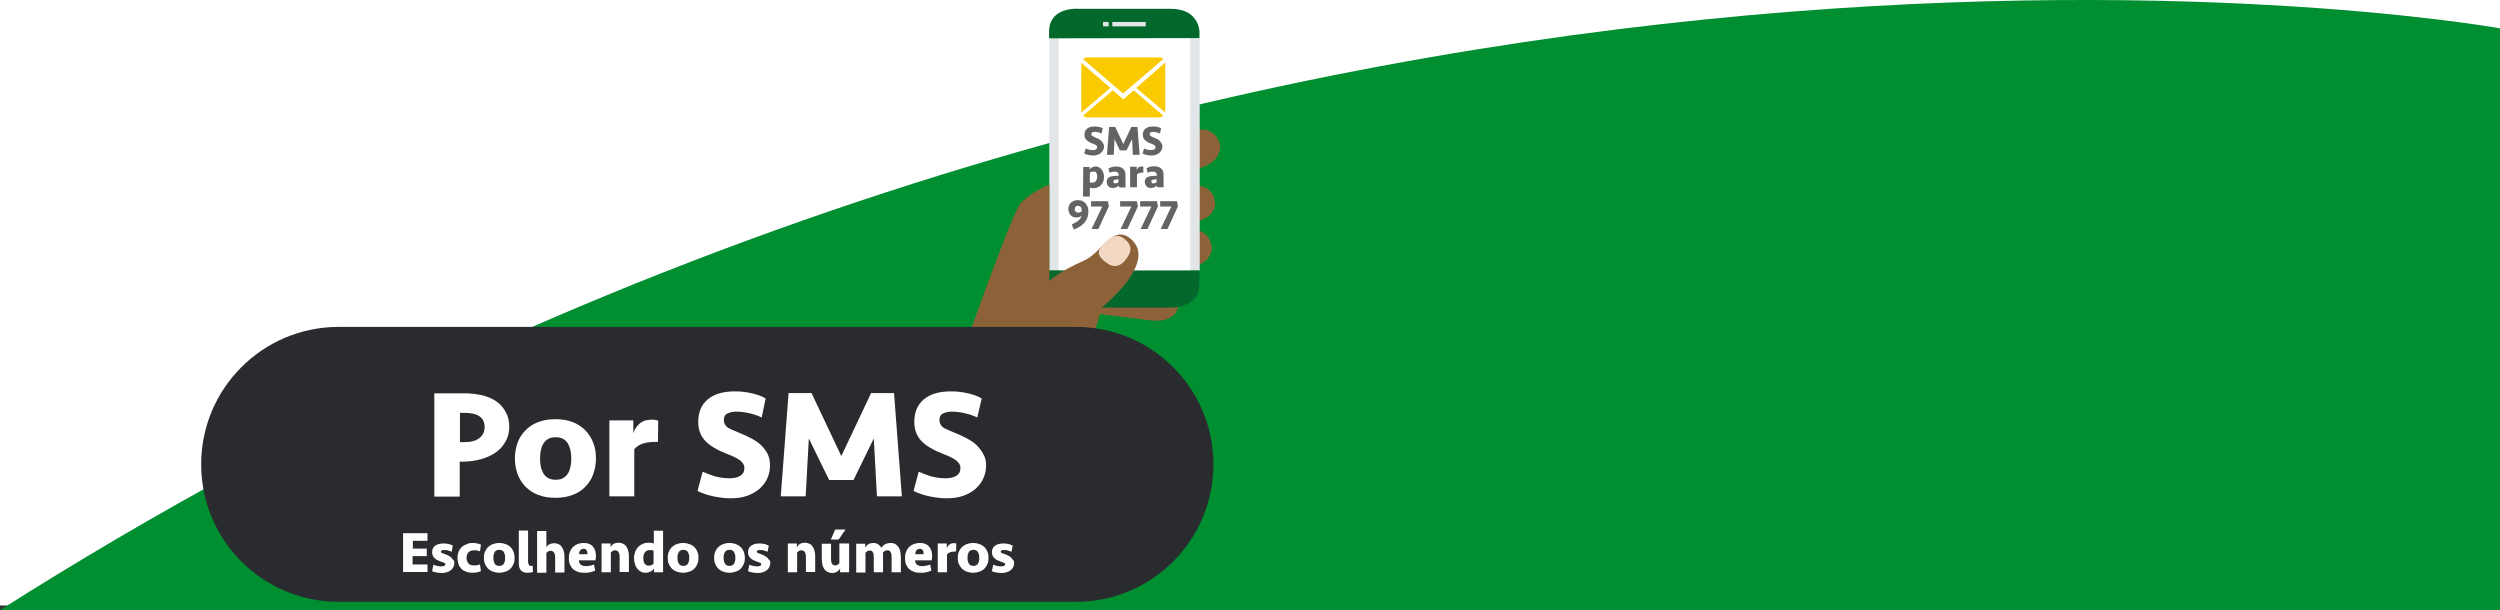 <?xml version="1.0" encoding="utf-8"?>
<!-- Generator: Adobe Illustrator 23.0.4, SVG Export Plug-In . SVG Version: 6.00 Build 0)  -->
<svg version="1.1" id="Layer_1" xmlns="http://www.w3.org/2000/svg" xmlns:xlink="http://www.w3.org/1999/xlink" x="0px" y="0px"
	 viewBox="0 0 1024 250" style="enable-background:new 0 0 1024 250;" xml:space="preserve">
<rect x="0" y="0" width="1024" height="250" fill="#333333" stroke="none"/>
<style type="text/css">
	.st0{fill:#FFFFFF;}
	.st1{fill:#008F30;}
	.st2{fill:#8D6238;}
	.st3{fill:#E3E6E8;}
	.st4{clip-path:url(#SVGID_3_);}
	.st5{fill:#03682C;}
	.st6{fill:#F2D8C3;}
	.st7{fill:#FACA00;}
	.st8{enable-background:new    ;}
	.st9{fill:#636361;}
	.st10{fill:#292B2E;}
</style>
<g>
	<g>
		<g>
			<rect class="st0" width="1024" height="248"/>
		</g>
		<g>
			<path class="st1" d="M0,249.9v0.1h1024V11.6C1008.9,9,511.8-74.9,0,249.9z"/>
		</g>
	</g>
	<g>
		<g>
			<g>
				<g>
					<g>
						<path class="st2" d="M499.6,58.9c0,0,2.1,7.5-9.9,10.5l-34.1,8.4c0,0-3.7,0.9-4.8-2.8l-1.1-3.8c0,0-2.1-7.5,9.9-10.5l30.4-7.4
							C489.9,53.2,497.5,51.4,499.6,58.9L499.6,58.9L499.6,58.9z"/>
					</g>
					<g>
						<path class="st2" d="M497.7,83c0,0,0.7,7.5-11.1,8.2l-33.7,2.2c0,0-3.7,0.2-4.1-3.4l-0.4-3.8c0,0-0.7-7.5,11.1-8.2l29.9-2
							C489.5,76,496.9,75.5,497.7,83L497.7,83L497.7,83z"/>
					</g>
					<g>
						<path class="st2" d="M496.3,101.3c0,0,0.8,7.8-11.7,8.7l-35.4,2.3c0,0-3.9,0.3-4.3-3.6l-0.4-4c0,0-0.8-7.8,11.7-8.7l31.5-2.1
							C487.7,94,495.5,93.4,496.3,101.3L496.3,101.3L496.3,101.3z"/>
					</g>
					<g>
						<path class="st2" d="M482.6,125.6c0,0-0.7,7-11.8,5.6l-31.6-4c0,0-3.4-0.4-3.1-3.9l0.3-3.6c0,0,0.7-7,11.8-5.6l28.1,3.6
							C476.3,117.7,483.2,118.5,482.6,125.6L482.6,125.6L482.6,125.6z"/>
					</g>
					<g>
						<g>
							<g id="SVGID_1_">
								<polygon class="st3" points="429.8,15.5 429.8,110.8 491.4,110.8 491.4,15.5 								"/>
							</g>
						</g>
						<g>
							<g>
								<defs>
									<rect id="SVGID_2_" x="429.8" y="15.5" width="61.6" height="95.3"/>
								</defs>
								<clipPath id="SVGID_3_">
									<use xlink:href="#SVGID_2_"  style="overflow:visible;"/>
								</clipPath>
								<g class="st4">
									<polygon class="st0" points="433.6,15.5 433.6,110.8 487.5,110.8 487.5,15.5 									"/>
								</g>
							</g>
						</g>
					</g>
					<g>
						<path class="st5" d="M491.3,15.6V13c0,0,0-9.4-11.8-9.4h-38c0,0-11.8-0.9-11.8,9.4v2.7L491.3,15.6L491.3,15.6z M429.7,110.9v8
							c0,0,0,7.1,11.8,7.1h38c0,0,11.8,0.5,11.8-9.8v-5.4h-61.6L429.7,110.9L429.7,110.9z"/>
					</g>
					<g>
						<polygon class="st3" points="455.6,9 455.6,10.8 469.3,10.8 469.3,9 						"/>
					</g>
					<g>
						<polygon class="st3" points="451.8,9 451.8,10.8 454.1,10.8 454.1,9 						"/>
					</g>
					<g>
						<path class="st2" d="M451,126.2c0,0,23.9-18.9,12-28.5c-7.3-5.9-11.8,5.8-18.7,8.9c-11.1,4.9-14.5,8.5-14.5,8.5V75.7
							c-1.7,0.5-9.5,4.2-12.4,8.5c-3,4.3-18.3,46.7-19.3,49.6c-0.4,1.4-6.4,15.1-8,17h48.3C442.2,147.5,448.4,139.8,451,126.2
							L451,126.2z"/>
					</g>
					<g>
						<path class="st6" d="M453.5,107.8c0,0-5.2-3-2.8-6.2c0,0,5.3-7.8,9.8-3.8c0.6,0.5,4.4,3.1,1.4,7.4l-1,1.4c0,0-3,4.3-7.3,1.3
							L453.5,107.8L453.5,107.8z"/>
					</g>
				</g>
			</g>
			<g>
				<g>
					<path class="st7" d="M460.1,40.7l-4.3-3.7l-12.2,10.4c0.4,0.4,1,0.7,1.7,0.7h29.5c0.7,0,1.3-0.3,1.7-0.7L464.4,37L460.1,40.7z"
						/>
				</g>
				<g>
					<path class="st7" d="M476.5,24.2c-0.4-0.4-1-0.7-1.7-0.7h-29.5c-0.7,0-1.3,0.3-1.7,0.7L460,38.3L476.5,24.2z"/>
				</g>
				<g>
					<polygon class="st7" points="442.9,25.7 442.9,46.1 454.8,36 					"/>
				</g>
				<g>
					<polygon class="st7" points="465.4,36 477.3,46.1 477.3,25.6 					"/>
				</g>
			</g>
			<g class="st8">
				<path class="st9" d="M452.2,60c0,0.5-0.1,1-0.3,1.4c-0.2,0.4-0.5,0.8-0.9,1.2c-0.4,0.3-0.8,0.6-1.4,0.8
					c-0.5,0.2-1.2,0.3-1.8,0.3c-0.6,0-1.3-0.1-1.9-0.2c-0.6-0.1-1.2-0.3-1.8-0.6l0.6-2.1c0.4,0.2,0.9,0.4,1.4,0.5s1,0.2,1.6,0.2
					c0.5,0,0.9-0.1,1.2-0.3c0.3-0.2,0.5-0.5,0.5-0.9c0-0.3-0.1-0.5-0.4-0.8c-0.3-0.2-0.8-0.5-1.5-0.7c-1.1-0.4-1.9-0.9-2.5-1.5
					c-0.5-0.5-0.8-1.2-0.8-2.1c0-1.1,0.4-2,1.1-2.5c0.7-0.6,1.7-0.9,3-0.9c0.7,0,1.3,0.1,1.9,0.2c0.6,0.1,1.1,0.3,1.5,0.6l-0.5,2.1
					c-0.4-0.2-0.8-0.4-1.3-0.5s-1-0.2-1.5-0.2c-0.4,0-0.8,0.1-1,0.2s-0.4,0.4-0.4,0.7c0,0.2,0,0.3,0.1,0.4c0,0.1,0.1,0.2,0.2,0.3
					s0.3,0.2,0.5,0.3s0.5,0.2,0.8,0.4c0.5,0.2,0.9,0.4,1.4,0.6c0.4,0.2,0.8,0.5,1.1,0.8c0.3,0.3,0.6,0.6,0.7,1
					C452.1,59,452.2,59.5,452.2,60z"/>
				<path class="st9" d="M461.4,61.6h-2.7l-2.2-4.6l-0.3,6.4h-2.8l0.9-11.4h2.5l3.3,7l3.3-7h2.5l0.9,11.4H464l-0.3-6.4L461.4,61.6z"
					/>
				<path class="st9" d="M476.1,60c0,0.5-0.1,1-0.3,1.4c-0.2,0.4-0.5,0.8-0.9,1.2c-0.4,0.3-0.8,0.6-1.4,0.8
					c-0.5,0.2-1.2,0.3-1.8,0.3c-0.6,0-1.3-0.1-1.9-0.2c-0.6-0.1-1.2-0.3-1.8-0.6l0.6-2.1c0.4,0.2,0.9,0.4,1.4,0.5s1,0.2,1.6,0.2
					c0.5,0,0.9-0.1,1.2-0.3c0.3-0.2,0.5-0.5,0.5-0.9c0-0.3-0.1-0.5-0.4-0.8c-0.3-0.2-0.8-0.5-1.5-0.7c-1.1-0.4-1.9-0.9-2.5-1.5
					c-0.5-0.5-0.8-1.2-0.8-2.1c0-1.1,0.4-2,1.1-2.5c0.7-0.6,1.7-0.9,3-0.9c0.7,0,1.3,0.1,1.9,0.2c0.6,0.1,1.1,0.3,1.5,0.6l-0.5,2.1
					c-0.4-0.2-0.8-0.4-1.3-0.5s-1-0.2-1.5-0.2c-0.4,0-0.8,0.1-1,0.2s-0.4,0.4-0.4,0.7c0,0.2,0,0.3,0.1,0.4c0,0.1,0.1,0.2,0.2,0.3
					s0.3,0.2,0.5,0.3s0.5,0.2,0.8,0.4c0.5,0.2,0.9,0.4,1.4,0.6c0.4,0.2,0.8,0.5,1.1,0.8c0.3,0.3,0.6,0.6,0.7,1
					C476.1,59,476.1,59.5,476.1,60z"/>
			</g>
			<g class="st8">
				<path class="st9" d="M443.7,68.4h2.6v1c0.6-0.8,1.4-1.2,2.5-1.2c0.5,0,0.9,0.1,1.3,0.3c0.4,0.2,0.8,0.5,1.1,0.9
					c0.3,0.4,0.5,0.8,0.7,1.3s0.3,1.1,0.3,1.8c0,0.7-0.1,1.4-0.4,2c-0.2,0.6-0.6,1-0.9,1.4c-0.4,0.4-0.9,0.7-1.4,0.9
					c-0.5,0.2-1.1,0.3-1.7,0.3c-0.3,0-0.6,0-0.8-0.1c-0.2,0-0.4-0.1-0.6-0.1v3.6h-2.8L443.7,68.4L443.7,68.4z M447.8,70.3
					c-0.3,0-0.6,0-0.8,0.1c-0.2,0.1-0.4,0.2-0.6,0.4v3.9c0.1,0,0.3,0.1,0.4,0.1c0.2,0,0.3,0,0.5,0c0.7,0,1.2-0.2,1.6-0.7
					c0.3-0.4,0.5-1,0.5-1.8c0-0.6-0.1-1.1-0.4-1.6S448.4,70.3,447.8,70.3z"/>
				<path class="st9" d="M458.3,76c-0.3,0.3-0.6,0.5-1.1,0.7s-0.9,0.3-1.5,0.3c-0.4,0-0.7-0.1-1-0.2s-0.5-0.3-0.7-0.5
					s-0.4-0.5-0.5-0.8s-0.2-0.6-0.2-0.9c0-0.8,0.2-1.4,0.7-1.8s1.2-0.6,2.1-0.7c0.3,0,0.7,0,1.1-0.1c0.4,0,0.7,0,1,0v-0.3
					c0-0.9-0.5-1.4-1.5-1.4c-0.4,0-0.8,0-1.2,0.1c-0.4,0.1-0.7,0.2-1,0.4L454,69c0.4-0.2,0.9-0.4,1.4-0.6c0.5-0.1,1.1-0.2,1.8-0.2
					c1.2,0,2.1,0.3,2.8,0.9c0.7,0.6,1,1.5,1,2.8v4.9h-2.6L458.3,76L458.3,76z M456.8,75.1c0.3,0,0.5,0,0.7-0.1s0.4-0.2,0.6-0.3v-1.3
					c-0.3,0-0.5,0-0.7,0.1s-0.4,0.1-0.6,0.1c-0.6,0.1-0.8,0.3-0.8,0.8c0,0.2,0.1,0.4,0.2,0.5C456.4,75.1,456.6,75.1,456.8,75.1z"/>
				<path class="st9" d="M468.3,70.7H468c-1.1,0-1.9,0.3-2.3,0.8v5.2h-2.8v-8.4h2.7v1.4c0.2-0.5,0.4-0.8,0.7-1.1s0.8-0.4,1.3-0.4
					c0.2,0,0.3,0,0.4,0s0.2,0,0.3,0.1L468.3,70.7z"/>
				<path class="st9" d="M473.9,76c-0.3,0.3-0.6,0.5-1.1,0.7s-0.9,0.3-1.5,0.3c-0.4,0-0.7-0.1-1-0.2s-0.5-0.3-0.7-0.5
					s-0.4-0.5-0.5-0.8s-0.2-0.6-0.2-0.9c0-0.8,0.2-1.4,0.7-1.8s1.2-0.6,2.1-0.7c0.3,0,0.7,0,1.1-0.1c0.4,0,0.7,0,1,0v-0.3
					c0-0.9-0.5-1.4-1.5-1.4c-0.4,0-0.8,0-1.2,0.1c-0.4,0.1-0.7,0.2-1,0.4l-0.5-1.9c0.4-0.2,0.9-0.4,1.4-0.6c0.5-0.1,1.1-0.2,1.8-0.2
					c1.2,0,2.1,0.3,2.8,0.9c0.7,0.6,1,1.5,1,2.8v4.9H474L473.9,76L473.9,76z M472.4,75.1c0.3,0,0.5,0,0.7-0.1s0.4-0.2,0.6-0.3v-1.3
					c-0.3,0-0.5,0-0.7,0.1s-0.4,0.1-0.6,0.1c-0.6,0.1-0.8,0.3-0.8,0.8c0,0.2,0.1,0.4,0.2,0.5C471.9,75.1,472.1,75.1,472.4,75.1z"/>
			</g>
			<g class="st8">
				<path class="st9" d="M439,91.9c0.4-0.2,0.8-0.4,1.2-0.6c0.4-0.2,0.8-0.4,1.2-0.7c0.4-0.3,0.7-0.6,1-1s0.5-0.8,0.7-1.3
					c-0.3,0.3-0.6,0.5-1,0.6s-0.8,0.2-1.1,0.2c-0.5,0-0.9-0.1-1.3-0.2s-0.8-0.4-1.1-0.7s-0.5-0.6-0.7-1.1c-0.2-0.4-0.3-0.9-0.3-1.4
					c0-0.6,0.1-1.1,0.3-1.6c0.2-0.5,0.5-0.9,0.9-1.2c0.4-0.3,0.8-0.5,1.3-0.7s1-0.2,1.5-0.2c0.7,0,1.4,0.1,1.9,0.4s1,0.6,1.3,1.1
					c0.3,0.4,0.6,0.9,0.8,1.5c0.2,0.6,0.2,1.1,0.2,1.7c0,1.8-0.5,3.2-1.6,4.5c-1.1,1.2-2.5,2.2-4.4,2.8L439,91.9z M440.2,85.7
					c0,0.4,0.1,0.8,0.4,1c0.2,0.2,0.6,0.4,1,0.4c0.3,0,0.6-0.1,0.9-0.2s0.5-0.3,0.6-0.4c0-0.3,0-0.6-0.1-0.8
					c-0.1-0.3-0.1-0.5-0.2-0.7s-0.3-0.4-0.5-0.5s-0.4-0.2-0.7-0.2c-0.4,0-0.8,0.1-1,0.4C440.3,84.9,440.2,85.3,440.2,85.7z"/>
				<path class="st9" d="M454.2,84.5l-4.3,9.3h-2.8l4.4-9.2h-4.6v-2.2h6.9L454.2,84.5z"/>
				<path class="st9" d="M466.1,84.5l-4.3,9.3H459l4.4-9.2h-4.6v-2.2h6.9L466.1,84.5z"/>
				<path class="st9" d="M474.3,84.5l-4.3,9.3h-2.8l4.4-9.2H467v-2.2h6.9L474.3,84.5z"/>
				<path class="st9" d="M482.5,84.5l-4.3,9.3h-2.8l4.4-9.2h-4.6v-2.2h6.9L482.5,84.5z"/>
			</g>
		</g>
		<g>
			<g>
				<path class="st10" d="M440.7,246.5h-302c-31.1,0-56.3-25.2-56.3-56.3l0,0c0-31.1,25.2-56.3,56.3-56.3h302
					c31.1,0,56.3,25.2,56.3,56.3l0,0C497,221.3,471.8,246.5,440.7,246.5z"/>
			</g>
			<g>
				<g class="st8">
					<path class="st0" d="M208.6,174.8c0,2.2-0.5,4.3-1.5,6c-1,1.8-2.3,3.3-4,4.5s-3.7,2.1-6.1,2.8c-2.3,0.6-4.8,1-7.6,1h-1.1v14.3
						h-10.4v-42.3h12.2c2.7,0,5.1,0.3,7.4,0.8c2.3,0.6,4.2,1.4,5.8,2.5s2.9,2.6,3.8,4.3C208.1,170.4,208.6,172.5,208.6,174.8z
						 M198.5,174.9c0-3.9-2.8-5.8-8.3-5.8h-1.8v12h1.7c2.8,0,4.8-0.5,6.3-1.7C197.8,178.3,198.5,176.8,198.5,174.9z"/>
					<path class="st0" d="M244.1,187.8c0,2.3-0.4,4.4-1.1,6.4c-0.7,2-1.8,3.7-3.2,5.1c-1.4,1.5-3.1,2.6-5.2,3.4
						c-2.1,0.8-4.4,1.2-7.1,1.2c-2.7,0-5-0.4-7.1-1.2s-3.8-2-5.2-3.4c-1.4-1.5-2.5-3.2-3.2-5.1c-0.7-2-1.1-4.1-1.1-6.4
						c0-2.3,0.4-4.4,1.1-6.4c0.7-2,1.8-3.7,3.2-5.1c1.4-1.5,3.1-2.6,5.2-3.4c2.1-0.8,4.4-1.2,7.1-1.2c2.7,0,5,0.4,7.1,1.2
						s3.8,2,5.2,3.4c1.4,1.5,2.5,3.2,3.2,5.1C243.8,183.4,244.1,185.5,244.1,187.8z M234,187.8c0-1.1-0.1-2.2-0.3-3.2s-0.6-2-1-2.8
						c-0.5-0.8-1.1-1.5-2-2c-0.8-0.5-1.9-0.7-3.1-0.7c-1.2,0-2.3,0.2-3.1,0.7s-1.5,1.1-2,2c-0.5,0.8-0.8,1.8-1,2.8s-0.3,2.1-0.3,3.2
						c0,1.1,0.1,2.2,0.3,3.2s0.6,2,1,2.8c0.5,0.8,1.1,1.5,2,2s1.9,0.7,3.1,0.7c1.2,0,2.3-0.2,3.1-0.7s1.5-1.1,2-2
						c0.5-0.8,0.8-1.8,1-2.8S234,188.9,234,187.8z"/>
					<path class="st0" d="M269.5,181h-1.2c-4,0-6.9,1-8.5,3v19.3h-10.2v-31.1h9.8v5.2c0.6-1.7,1.5-3,2.7-4s2.8-1.5,4.8-1.5
						c0.6,0,1.1,0,1.5,0.1s0.8,0.2,1.2,0.3L269.5,181z"/>
					<path class="st0" d="M315.4,190.7c0,1.9-0.4,3.6-1.1,5.2c-0.7,1.6-1.8,3-3.2,4.3c-1.4,1.2-3.1,2.2-5.1,2.9s-4.3,1-6.8,1
						c-2.3,0-4.7-0.3-7-0.8s-4.5-1.2-6.5-2.2l2.1-7.9c1.5,0.7,3.2,1.3,5,1.9c1.9,0.5,3.9,0.8,6,0.8c1.8,0,3.2-0.3,4.4-1
						c1.1-0.7,1.7-1.7,1.7-3.2c0-1.1-0.5-2-1.5-2.9s-2.8-1.8-5.4-2.8c-4.2-1.6-7.2-3.4-9.1-5.4s-2.9-4.6-2.9-7.7
						c0-4.1,1.3-7.2,4-9.4s6.4-3.2,11.1-3.2c2.4,0,4.7,0.3,6.9,0.8c2.2,0.5,4.1,1.2,5.6,2.1L312,171c-1.5-0.7-3.1-1.3-4.9-1.7
						s-3.6-0.7-5.4-0.7c-1.6,0-2.8,0.3-3.8,0.8s-1.4,1.4-1.4,2.7c0,0.6,0.1,1.1,0.3,1.5c0.2,0.4,0.5,0.8,0.9,1.2s1.1,0.8,1.9,1.1
						c0.8,0.4,1.8,0.8,3,1.3c1.8,0.7,3.5,1.5,5,2.3c1.6,0.8,2.9,1.7,4.1,2.8c1.1,1.1,2,2.3,2.7,3.6
						C315.1,187.3,315.4,188.9,315.4,190.7z"/>
					<path class="st0" d="M349.6,196.6h-10l-8.3-17l-1.3,23.7h-10.2L323,161h9.4l12.2,25.8l12.2-25.8h9.4l3.2,42.3h-10.2l-1.3-23.7
						L349.6,196.6z"/>
					<path class="st0" d="M403.9,190.7c0,1.9-0.4,3.6-1.1,5.2c-0.7,1.6-1.8,3-3.2,4.3c-1.4,1.2-3.1,2.2-5.1,2.9s-4.3,1-6.8,1
						c-2.3,0-4.7-0.3-7-0.8s-4.5-1.2-6.5-2.2l2.1-7.9c1.5,0.7,3.2,1.3,5,1.9c1.9,0.5,3.9,0.8,6,0.8c1.8,0,3.2-0.3,4.4-1
						c1.1-0.7,1.7-1.7,1.7-3.2c0-1.1-0.5-2-1.5-2.9s-2.8-1.8-5.4-2.8c-4.2-1.6-7.2-3.4-9.1-5.4s-2.9-4.6-2.9-7.7
						c0-4.1,1.3-7.2,4-9.4s6.4-3.2,11.1-3.2c2.4,0,4.7,0.3,6.9,0.8c2.2,0.5,4.1,1.2,5.6,2.1l-1.8,7.8c-1.5-0.7-3.1-1.3-4.9-1.7
						s-3.6-0.7-5.4-0.7c-1.6,0-2.8,0.3-3.8,0.8s-1.4,1.4-1.4,2.7c0,0.6,0.1,1.1,0.3,1.5c0.2,0.4,0.5,0.8,0.9,1.2s1.1,0.8,1.9,1.1
						c0.8,0.4,1.8,0.8,3,1.3c1.8,0.7,3.5,1.5,5,2.3c1.6,0.8,2.9,1.7,4.1,2.8c1.1,1.1,2,2.3,2.7,3.6
						C403.6,187.3,403.9,188.9,403.9,190.7z"/>
				</g>
			</g>
			<g>
				<g class="st8">
					<path class="st0" d="M165.1,218.4h10v3.1h-6v3.2h5.7v3.1H169v3.4h6.1v3.1h-10V218.4z"/>
					<path class="st0" d="M186.1,230.5c0,0.7-0.1,1.2-0.4,1.8s-0.6,0.9-1.1,1.3s-1,0.6-1.6,0.8s-1.3,0.3-2.1,0.3
						c-0.6,0-1.3-0.1-2-0.2c-0.7-0.1-1.3-0.3-1.9-0.5l0.5-2.7c0.5,0.2,1,0.4,1.6,0.5s1.1,0.2,1.6,0.2s0.9-0.1,1.2-0.2
						c0.3-0.1,0.5-0.4,0.5-0.7s-0.2-0.5-0.5-0.6s-0.8-0.3-1.4-0.5c-0.5-0.2-1-0.4-1.4-0.6c-0.4-0.2-0.8-0.5-1.1-0.8s-0.6-0.6-0.7-1
						c-0.2-0.4-0.3-0.8-0.3-1.3c0-1.3,0.4-2.2,1.3-2.8c0.9-0.6,2-0.9,3.4-0.9c0.7,0,1.4,0.1,2,0.2c0.6,0.1,1.2,0.4,1.8,0.7L185,226
						c-0.4-0.2-0.9-0.3-1.4-0.5s-1-0.2-1.5-0.2s-0.8,0-1.1,0.1c-0.2,0.1-0.4,0.3-0.4,0.5s0.1,0.5,0.4,0.6c0.3,0.1,0.7,0.3,1.1,0.4
						c0.4,0.1,0.7,0.3,1.2,0.5s0.8,0.4,1.2,0.7s0.7,0.6,0.9,1C186,229.5,186.1,230,186.1,230.5z"/>
					<path class="st0" d="M193.7,222.4c0.6,0,1.2,0.1,1.8,0.2c0.6,0.1,1.1,0.3,1.5,0.5l-0.4,2.7c-0.3-0.1-0.7-0.2-1.1-0.3
						s-0.9-0.1-1.3-0.1c-1,0-1.8,0.3-2.3,0.8c-0.5,0.6-0.8,1.3-0.8,2.3s0.3,1.7,0.8,2.3s1.3,0.8,2.3,0.8c0.4,0,0.9,0,1.3-0.1
						c0.4-0.1,0.8-0.2,1.1-0.3l0.4,2.7c-0.4,0.2-0.9,0.4-1.5,0.5s-1.2,0.2-1.8,0.2c-1,0-1.9-0.1-2.7-0.4c-0.8-0.3-1.5-0.7-2-1.2
						s-1-1.2-1.2-1.9s-0.4-1.6-0.4-2.5s0.1-1.7,0.4-2.5s0.7-1.4,1.2-1.9s1.2-1,2-1.2C191.8,222.5,192.7,222.4,193.7,222.4z"/>
					<path class="st0" d="M210.8,228.5c0,0.9-0.1,1.7-0.4,2.4c-0.3,0.7-0.7,1.4-1.2,1.9c-0.5,0.6-1.2,1-2,1.3s-1.7,0.5-2.7,0.5
						s-1.9-0.2-2.7-0.5s-1.4-0.7-2-1.3c-0.5-0.6-0.9-1.2-1.2-1.9s-0.4-1.5-0.4-2.4s0.1-1.7,0.4-2.4c0.3-0.7,0.7-1.4,1.2-1.9
						s1.2-1,2-1.3s1.7-0.5,2.7-0.5s1.9,0.2,2.7,0.5s1.4,0.7,2,1.3s0.9,1.2,1.2,1.9C210.6,226.8,210.8,227.6,210.8,228.5z
						 M206.9,228.5c0-0.4,0-0.8-0.1-1.2s-0.2-0.7-0.4-1.1s-0.4-0.6-0.7-0.7c-0.3-0.2-0.7-0.3-1.2-0.3s-0.9,0.1-1.2,0.3
						s-0.6,0.4-0.7,0.7c-0.2,0.3-0.3,0.7-0.4,1.1c-0.1,0.4-0.1,0.8-0.1,1.2s0,0.8,0.1,1.2s0.2,0.7,0.4,1.1c0.2,0.3,0.4,0.6,0.7,0.7
						c0.3,0.2,0.7,0.3,1.2,0.3s0.9-0.1,1.2-0.3s0.6-0.4,0.7-0.7c0.2-0.3,0.3-0.7,0.4-1.1S206.9,228.9,206.9,228.5z"/>
					<path class="st0" d="M216.5,230.8c0,0.3,0.1,0.5,0.2,0.7c0.1,0.2,0.4,0.3,0.7,0.3c0.2,0,0.5,0,0.8-0.1l0.1,2.6
						c-0.3,0.1-0.7,0.2-1.1,0.2c-0.4,0.1-0.8,0.1-1.3,0.1c-0.6,0-1.2-0.1-1.6-0.3s-0.8-0.4-1-0.8c-0.3-0.3-0.4-0.7-0.6-1.1
						c-0.1-0.4-0.2-0.8-0.2-1.3v-13.8h3.8v13.5H216.5z"/>
					<path class="st0" d="M220,234.4v-16.9h3.8v6.6c0.4-0.6,0.8-1,1.4-1.2c0.6-0.3,1.2-0.4,1.8-0.4c0.8,0,1.4,0.2,2,0.5
						s1,0.8,1.3,1.3s0.6,1.2,0.7,1.9c0.2,0.7,0.2,1.5,0.2,2.2v6.1h-3.8v-6.1c0-1-0.2-1.7-0.5-2.1c-0.3-0.5-0.8-0.7-1.4-0.7
						c-0.4,0-0.7,0.1-1,0.3s-0.5,0.4-0.7,0.6v8.1H220V234.4z"/>
					<path class="st0" d="M239.2,222.4c1.5,0,2.8,0.5,3.6,1.4s1.3,2.2,1.3,3.8c0,0.6-0.1,1.3-0.2,1.9h-6.8c0,0.7,0.3,1.3,0.7,1.7
						c0.5,0.4,1.2,0.7,2.1,0.7c0.6,0,1.2-0.1,1.8-0.2c0.6-0.1,1.2-0.3,1.6-0.5l0.5,2.5c-0.6,0.3-1.3,0.5-2.1,0.7s-1.5,0.2-2.4,0.2
						c-1,0-1.9-0.1-2.7-0.4c-0.8-0.3-1.4-0.7-2-1.2c-0.5-0.5-0.9-1.2-1.2-1.9s-0.4-1.6-0.4-2.4c0-1,0.1-1.8,0.4-2.6s0.7-1.4,1.2-2
						c0.5-0.5,1.1-0.9,1.9-1.2C237.5,222.5,238.3,222.4,239.2,222.4z M239.1,224.8c-0.6,0-1.1,0.2-1.4,0.6c-0.3,0.4-0.5,0.9-0.5,1.6
						h3.4c0-0.1,0-0.3,0-0.4c0-0.5-0.1-0.9-0.4-1.3C240,225,239.6,224.8,239.1,224.8z"/>
					<path class="st0" d="M246.4,234.4v-11.8h3.7v1.5c0.4-0.6,0.8-1.1,1.4-1.4c0.6-0.3,1.2-0.4,1.9-0.4c0.8,0,1.4,0.2,2,0.5
						s1,0.8,1.3,1.3c0.3,0.5,0.6,1.2,0.7,1.9c0.2,0.7,0.2,1.5,0.2,2.2v6.1h-3.8v-6.1c0-1-0.2-1.7-0.5-2.1c-0.3-0.5-0.8-0.7-1.4-0.7
						c-0.4,0-0.7,0.1-1,0.3s-0.5,0.4-0.7,0.6v8.1L246.4,234.4L246.4,234.4z"/>
					<path class="st0" d="M271.6,234.4h-3.7v-1.5c-0.4,0.5-0.8,0.9-1.4,1.2s-1.3,0.5-2.1,0.5c-0.7,0-1.3-0.1-1.8-0.4
						c-0.6-0.3-1.1-0.7-1.5-1.2s-0.8-1.1-1-1.9c-0.2-0.7-0.4-1.6-0.4-2.5c0-1,0.2-1.9,0.5-2.7s0.8-1.4,1.3-2
						c0.6-0.5,1.2-0.9,1.9-1.2c0.7-0.3,1.5-0.4,2.4-0.4c0.4,0,0.8,0,1.1,0.1c0.3,0.1,0.6,0.1,0.9,0.2v-5.2h3.8L271.6,234.4
						L271.6,234.4z M265.7,231.7c0.8,0,1.5-0.3,2-0.8v-5.4c-0.4-0.1-0.8-0.2-1.4-0.2c-1,0-1.7,0.3-2.1,0.9c-0.5,0.6-0.7,1.4-0.7,2.4
						c0,0.9,0.2,1.7,0.5,2.2C264.4,231.4,265,231.7,265.7,231.7z"/>
					<path class="st0" d="M286.1,228.5c0,0.9-0.1,1.7-0.4,2.4s-0.7,1.4-1.2,1.9c-0.5,0.6-1.2,1-2,1.3s-1.7,0.5-2.7,0.5
						s-1.9-0.2-2.7-0.5c-0.8-0.3-1.4-0.7-2-1.3c-0.5-0.6-0.9-1.2-1.2-1.9c-0.3-0.7-0.4-1.5-0.4-2.4s0.1-1.7,0.4-2.4s0.7-1.4,1.2-1.9
						s1.2-1,2-1.3s1.7-0.5,2.7-0.5s1.9,0.2,2.7,0.5c0.8,0.3,1.4,0.7,2,1.3s0.9,1.2,1.2,1.9C286,226.8,286.1,227.6,286.1,228.5z
						 M282.3,228.5c0-0.4,0-0.8-0.1-1.2s-0.2-0.7-0.4-1.1s-0.4-0.6-0.7-0.7c-0.3-0.2-0.7-0.3-1.2-0.3s-0.9,0.1-1.2,0.3
						s-0.6,0.4-0.7,0.7c-0.2,0.3-0.3,0.7-0.4,1.1c-0.1,0.4-0.1,0.8-0.1,1.2s0,0.8,0.1,1.2s0.2,0.7,0.4,1.1c0.2,0.3,0.4,0.6,0.7,0.7
						c0.3,0.2,0.7,0.3,1.2,0.3s0.9-0.1,1.2-0.3c0.3-0.2,0.6-0.4,0.7-0.7c0.2-0.3,0.3-0.7,0.4-1.1S282.3,228.9,282.3,228.5z"/>
					<path class="st0" d="M305.1,228.5c0,0.9-0.1,1.7-0.4,2.4s-0.7,1.4-1.2,1.9c-0.5,0.6-1.2,1-2,1.3s-1.7,0.5-2.7,0.5
						s-1.9-0.2-2.7-0.5c-0.8-0.3-1.4-0.7-2-1.3c-0.5-0.6-0.9-1.2-1.2-1.9c-0.3-0.7-0.4-1.5-0.4-2.4s0.1-1.7,0.4-2.4s0.7-1.4,1.2-1.9
						s1.2-1,2-1.3s1.7-0.5,2.7-0.5s1.9,0.2,2.7,0.5c0.8,0.3,1.4,0.7,2,1.3s0.9,1.2,1.2,1.9C304.9,226.8,305.1,227.6,305.1,228.5z
						 M301.2,228.5c0-0.4,0-0.8-0.1-1.2s-0.2-0.7-0.4-1.1s-0.4-0.6-0.7-0.7c-0.3-0.2-0.7-0.3-1.2-0.3s-0.9,0.1-1.2,0.3
						s-0.6,0.4-0.7,0.7c-0.2,0.3-0.3,0.7-0.4,1.1c-0.1,0.4-0.1,0.8-0.1,1.2s0,0.8,0.1,1.2s0.2,0.7,0.4,1.1c0.2,0.3,0.4,0.6,0.7,0.7
						c0.3,0.2,0.7,0.3,1.2,0.3s0.9-0.1,1.2-0.3c0.3-0.2,0.6-0.4,0.7-0.7c0.2-0.3,0.3-0.7,0.4-1.1S301.2,228.9,301.2,228.5z"/>
					<path class="st0" d="M315.5,230.5c0,0.7-0.1,1.2-0.4,1.8s-0.6,0.9-1.1,1.3s-1,0.6-1.6,0.8s-1.3,0.3-2.1,0.3
						c-0.6,0-1.3-0.1-2-0.2c-0.7-0.1-1.3-0.3-1.9-0.5l0.5-2.7c0.5,0.2,1,0.4,1.6,0.5s1.1,0.2,1.6,0.2s0.9-0.1,1.2-0.2
						c0.3-0.1,0.5-0.4,0.5-0.7s-0.2-0.5-0.5-0.6s-0.8-0.3-1.4-0.5c-0.5-0.2-1-0.4-1.4-0.6c-0.4-0.2-0.8-0.5-1.1-0.8
						c-0.3-0.3-0.6-0.6-0.7-1c-0.2-0.4-0.3-0.8-0.3-1.3c0-1.3,0.4-2.2,1.3-2.8s2-0.9,3.4-0.9c0.7,0,1.4,0.1,2,0.2
						c0.6,0.1,1.2,0.4,1.8,0.7l-0.5,2.5c-0.4-0.2-0.9-0.3-1.4-0.5s-1-0.2-1.5-0.2s-0.8,0-1.1,0.1c-0.2,0.1-0.4,0.3-0.4,0.5
						s0.1,0.5,0.4,0.6s0.7,0.3,1.1,0.4c0.4,0.1,0.7,0.3,1.2,0.5s0.8,0.4,1.2,0.7c0.4,0.3,0.7,0.6,0.9,1
						C315.4,229.5,315.5,230,315.5,230.5z"/>
					<path class="st0" d="M322.7,234.4v-11.8h3.7v1.5c0.4-0.6,0.8-1.1,1.4-1.4c0.6-0.3,1.2-0.4,1.9-0.4c0.8,0,1.4,0.2,2,0.5
						s1,0.8,1.3,1.3s0.6,1.2,0.7,1.9c0.2,0.7,0.2,1.5,0.2,2.2v6.1h-3.8v-6.1c0-1-0.2-1.7-0.5-2.1c-0.3-0.5-0.8-0.7-1.4-0.7
						c-0.4,0-0.7,0.1-1,0.3s-0.5,0.4-0.7,0.6v8.1L322.7,234.4L322.7,234.4z"/>
					<path class="st0" d="M347.8,222.6v11.8h-3.7v-1.5c-0.4,0.7-1,1.1-1.5,1.4s-1.2,0.4-1.8,0.4c-0.8,0-1.4-0.2-2-0.5
						c-0.5-0.3-1-0.8-1.3-1.3s-0.6-1.2-0.7-1.9s-0.2-1.5-0.2-2.2v-6.1h3.8v6.1c0,1,0.1,1.7,0.4,2.1c0.3,0.5,0.7,0.7,1.3,0.7
						c0.4,0,0.7-0.1,1-0.3s0.5-0.4,0.7-0.6v-8.1L347.8,222.6L347.8,222.6z M340.3,221l1.8-4.1h4.2l-2.8,4.1H340.3z"/>
					<path class="st0" d="M363.5,225.4c-0.4,0-0.8,0.1-1.1,0.3c-0.3,0.2-0.6,0.4-0.8,0.7c0.1,0.3,0.1,0.6,0.1,0.9s0,0.7,0,1v6.1
						h-3.8v-6.1c0-1-0.1-1.7-0.4-2.1c-0.2-0.5-0.7-0.7-1.3-0.7c-0.4,0-0.7,0.1-1,0.3s-0.5,0.4-0.7,0.6v8.1h-3.8v-11.8h3.7v1.5
						c0.4-0.6,0.9-1.1,1.5-1.4c0.6-0.3,1.2-0.4,1.8-0.4c0.8,0,1.4,0.2,1.9,0.5s1,0.8,1.4,1.5c0.8-1.3,2.1-2,3.9-2
						c0.8,0,1.4,0.2,1.9,0.5s1,0.8,1.3,1.3s0.6,1.2,0.7,1.9s0.2,1.5,0.2,2.2v6.1h-3.8v-6.1c0-1-0.1-1.7-0.4-2.1
						C364.6,225.6,364.1,225.4,363.5,225.4z"/>
					<path class="st0" d="M376.9,222.4c1.5,0,2.8,0.5,3.6,1.4s1.3,2.2,1.3,3.8c0,0.6-0.1,1.3-0.2,1.9h-6.8c0,0.7,0.3,1.3,0.7,1.7
						c0.5,0.4,1.2,0.7,2.1,0.7c0.6,0,1.2-0.1,1.8-0.2c0.6-0.1,1.2-0.3,1.6-0.5l0.5,2.5c-0.6,0.3-1.3,0.5-2.1,0.7
						c-0.8,0.2-1.5,0.2-2.4,0.2c-1,0-1.9-0.1-2.7-0.4c-0.8-0.3-1.4-0.7-2-1.2c-0.5-0.5-0.9-1.2-1.2-1.9c-0.3-0.7-0.4-1.6-0.4-2.4
						c0-1,0.1-1.8,0.4-2.6s0.7-1.4,1.2-2c0.5-0.5,1.1-0.9,1.9-1.2C375.2,222.5,376,222.4,376.9,222.4z M376.8,224.8
						c-0.6,0-1.1,0.2-1.4,0.6c-0.3,0.4-0.5,0.9-0.5,1.6h3.4c0-0.1,0-0.3,0-0.4c0-0.5-0.1-0.9-0.4-1.3
						C377.7,225,377.3,224.8,376.8,224.8z"/>
					<path class="st0" d="M391.6,225.9h-0.5c-1.5,0-2.6,0.4-3.2,1.2v7.3h-3.8v-11.8h3.7v2c0.2-0.6,0.6-1.1,1-1.5
						c0.5-0.4,1.1-0.6,1.8-0.6c0.2,0,0.4,0,0.6,0s0.3,0.1,0.5,0.1L391.6,225.9z"/>
					<path class="st0" d="M404.9,228.5c0,0.9-0.1,1.7-0.4,2.4s-0.7,1.4-1.2,1.9c-0.5,0.6-1.2,1-2,1.3s-1.7,0.5-2.7,0.5
						s-1.9-0.2-2.7-0.5c-0.8-0.3-1.4-0.7-2-1.3c-0.5-0.6-0.9-1.2-1.2-1.9c-0.3-0.7-0.4-1.5-0.4-2.4s0.1-1.7,0.4-2.4s0.7-1.4,1.2-1.9
						s1.2-1,2-1.3s1.7-0.5,2.7-0.5s1.9,0.2,2.7,0.5c0.8,0.3,1.4,0.7,2,1.3s0.9,1.2,1.2,1.9C404.8,226.8,404.9,227.6,404.9,228.5z
						 M401.1,228.5c0-0.4,0-0.8-0.1-1.2s-0.2-0.7-0.4-1.1s-0.4-0.6-0.7-0.7c-0.3-0.2-0.7-0.3-1.2-0.3s-0.9,0.1-1.2,0.3
						s-0.6,0.4-0.7,0.7c-0.2,0.3-0.3,0.7-0.4,1.1c-0.1,0.4-0.1,0.8-0.1,1.2s0,0.8,0.1,1.2s0.2,0.7,0.4,1.1c0.2,0.3,0.4,0.6,0.7,0.7
						c0.3,0.2,0.7,0.3,1.2,0.3s0.9-0.1,1.2-0.3c0.3-0.2,0.6-0.4,0.7-0.7c0.2-0.3,0.3-0.7,0.4-1.1S401.1,228.9,401.1,228.5z"/>
					<path class="st0" d="M415.4,230.5c0,0.7-0.1,1.2-0.4,1.8s-0.6,0.9-1.1,1.3s-1,0.6-1.6,0.8s-1.3,0.3-2.1,0.3
						c-0.6,0-1.3-0.1-2-0.2c-0.7-0.1-1.3-0.3-1.9-0.5l0.5-2.7c0.5,0.2,1,0.4,1.6,0.5s1.1,0.2,1.6,0.2s0.9-0.1,1.2-0.2
						c0.3-0.1,0.5-0.4,0.5-0.7s-0.2-0.5-0.5-0.6s-0.8-0.3-1.4-0.5c-0.5-0.2-1-0.4-1.4-0.6c-0.4-0.2-0.8-0.5-1.1-0.8
						c-0.3-0.3-0.6-0.6-0.7-1c-0.2-0.4-0.3-0.8-0.3-1.3c0-1.3,0.4-2.2,1.3-2.8s2-0.9,3.4-0.9c0.7,0,1.4,0.1,2,0.2
						c0.6,0.1,1.2,0.4,1.8,0.7l-0.5,2.5c-0.4-0.2-0.9-0.3-1.4-0.5s-1-0.2-1.5-0.2s-0.8,0-1.1,0.1c-0.2,0.1-0.4,0.3-0.4,0.5
						s0.1,0.5,0.4,0.6s0.7,0.3,1.1,0.4c0.4,0.1,0.7,0.3,1.2,0.5s0.8,0.4,1.2,0.7c0.4,0.3,0.7,0.6,0.9,1
						C415.2,229.5,415.4,230,415.4,230.5z"/>
				</g>
			</g>
		</g>
	</g>
</g>
</svg>
